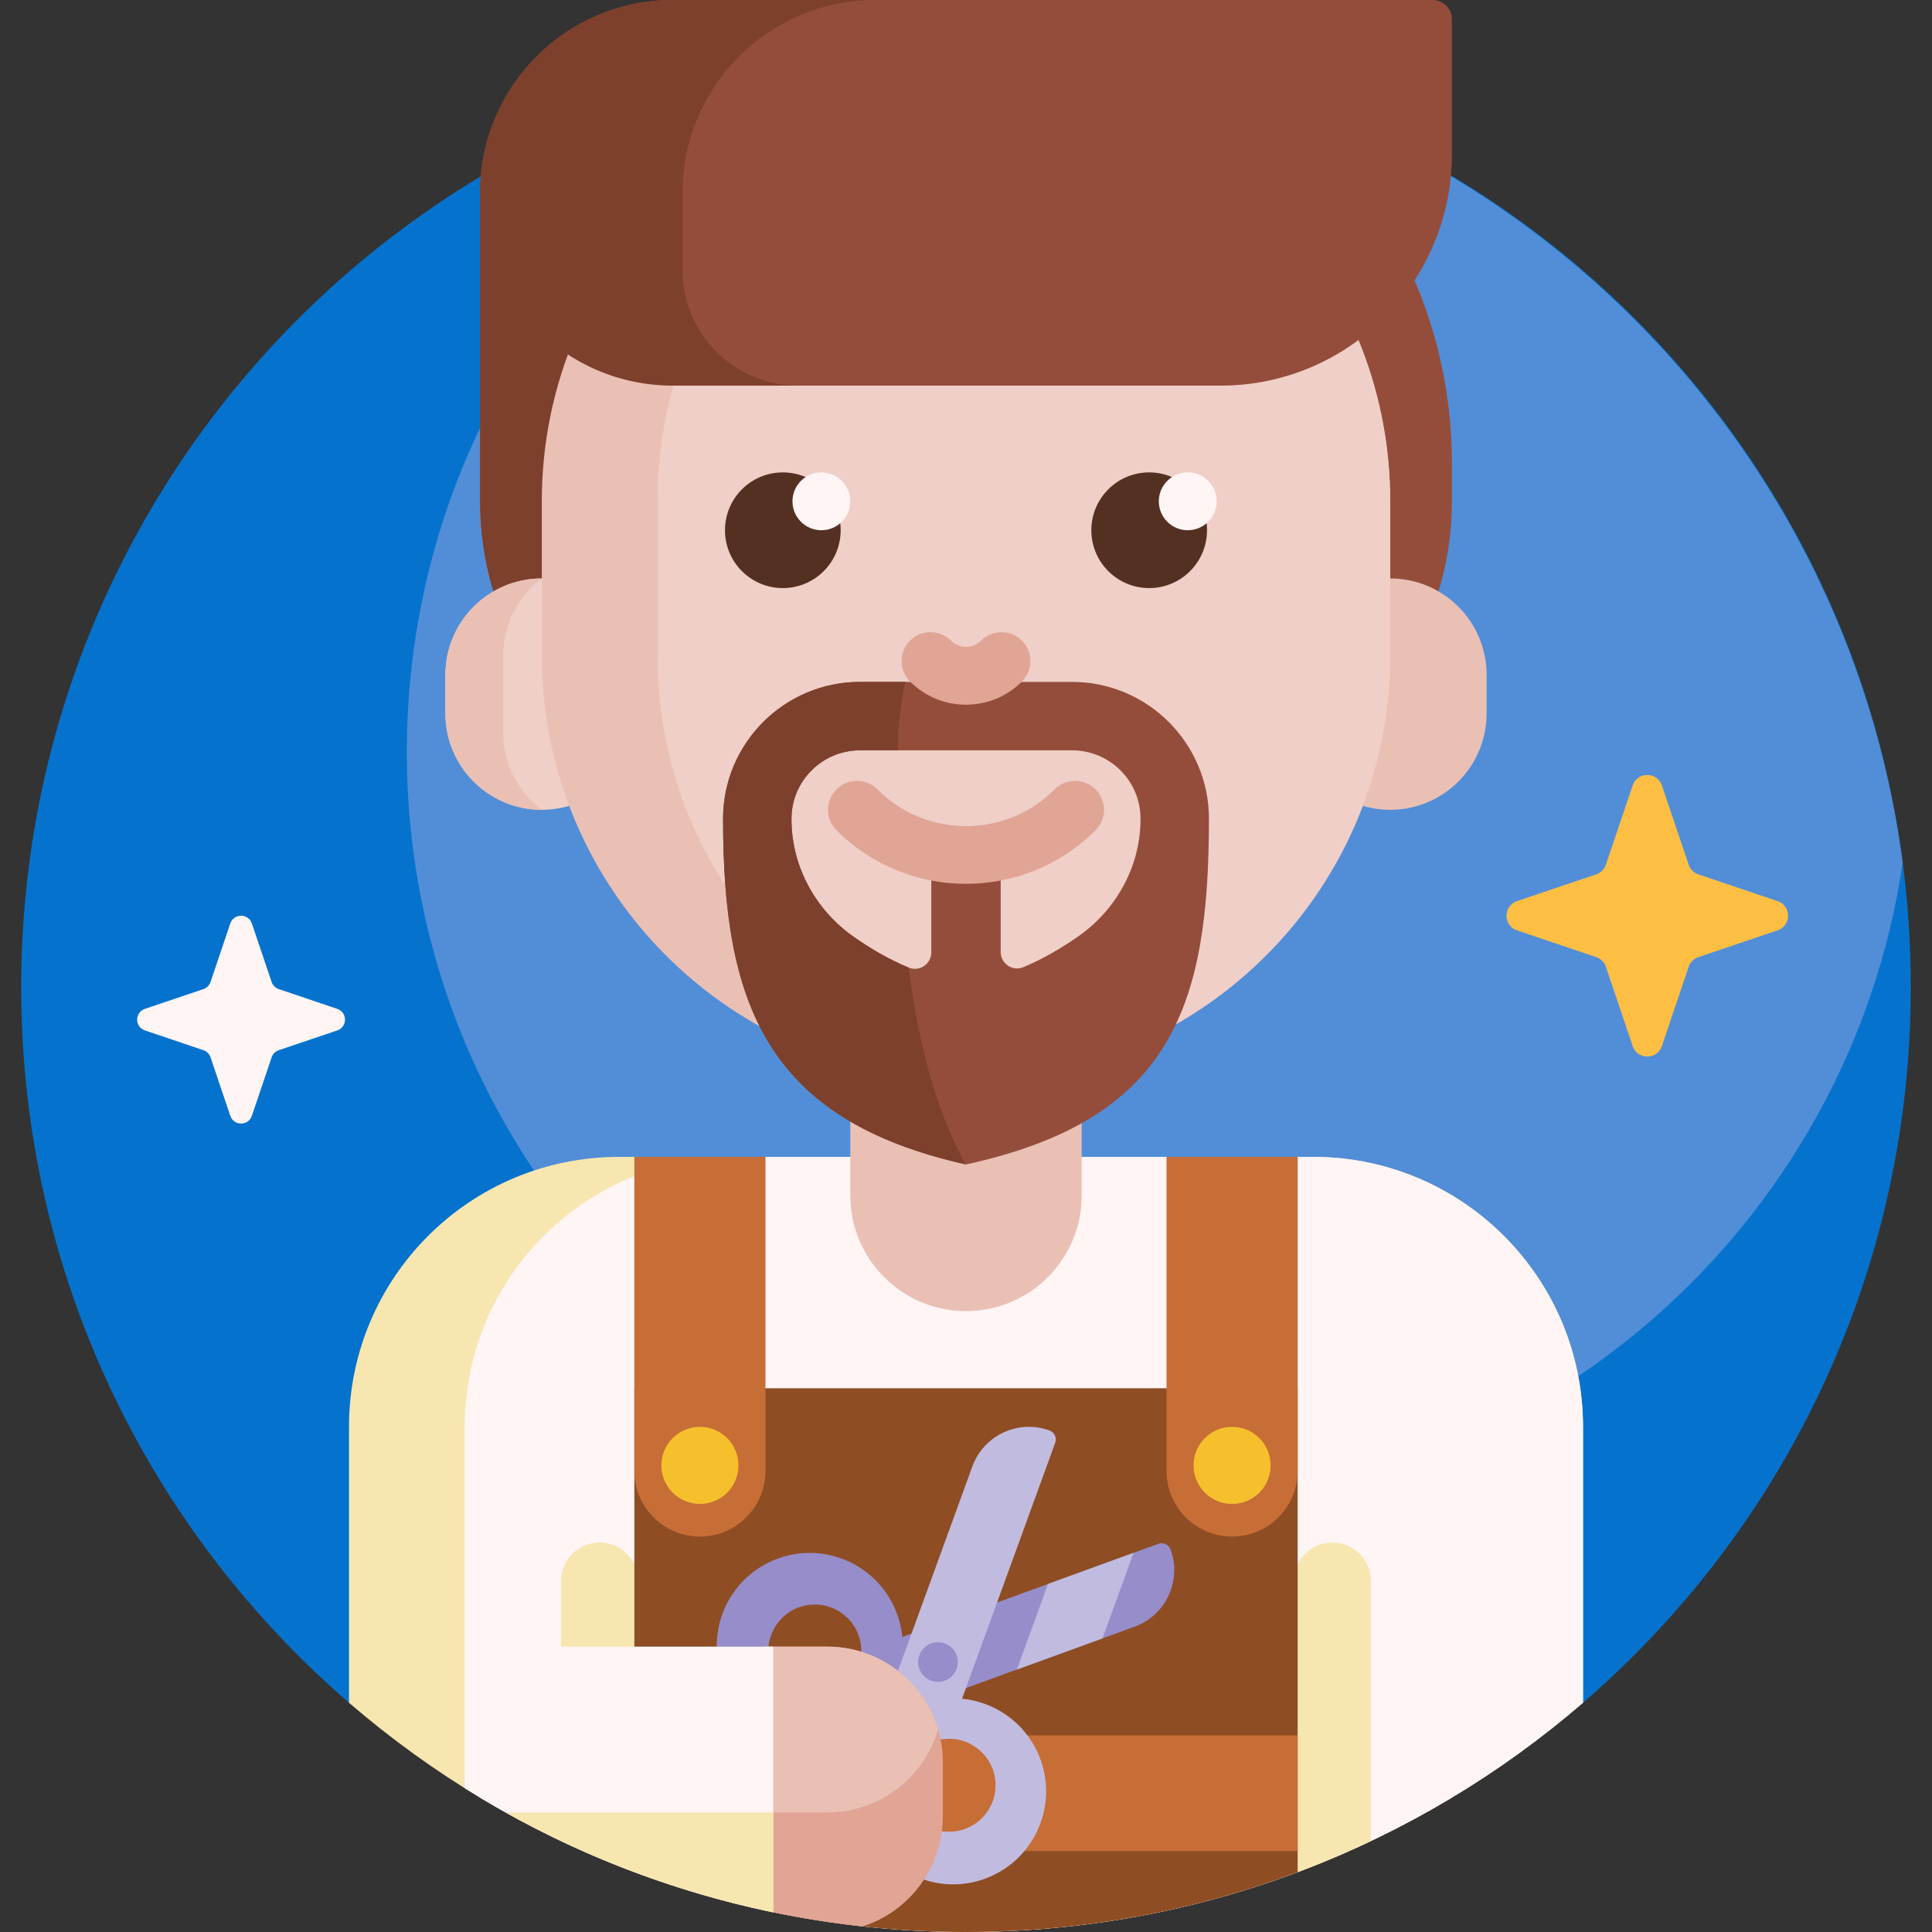 <svg id="Capa_1" enable-background="new 0 0 501 501" height="512" viewBox="0 0 501 501" width="512" xmlns="http://www.w3.org/2000/svg"><rect x="0" y="0" width="501" height="501" fill="#333333" stroke="none"/><g><path d="m5.5 256c0-133.795 107.248-242.541 240.465-244.959 137.417-2.494 249.413 107.298 249.535 244.737.066 74.877-33.458 141.927-86.334 186.91-2.318 1.972-5.589 2.419-8.323 1.082-44.063-21.546-95.459-33.91-150.343-33.91s-106.28 12.364-150.343 33.91c-2.733 1.337-6.003.892-8.32-1.079-52.826-44.939-86.337-111.902-86.337-186.691z" fill="#0573cd"/><path d="m300.5 390c-107.696 0-195-87.305-195-195 0-84.452 53.687-156.365 128.792-183.472 5.358-.35 10.762-.528 16.208-.528 124.376 0 227.105 92.68 242.896 212.745-13.898 94.066-94.967 166.255-192.896 166.255z" fill="#528ed7"/><path d="m423.377 271.251-6.941-20.544c-.399-1.182-1.327-2.11-2.509-2.509l-20.544-6.941c-3.626-1.225-3.626-6.354 0-7.579l20.544-6.941c1.182-.399 2.11-1.327 2.509-2.509l6.941-20.544c1.225-3.626 6.354-3.626 7.579 0l6.941 20.544c.399 1.182 1.327 2.11 2.509 2.509l20.544 6.941c3.626 1.225 3.626 6.354 0 7.579l-20.544 6.941c-1.182.399-2.11 1.327-2.509 2.509l-6.941 20.544c-1.225 3.626-6.354 3.626-7.579 0z" fill="#fdbf43"/><path d="m410.5 370v71.545c-42.926 37.049-98.847 59.455-160 59.455s-117.074-22.406-160-59.455v-71.545c0-38.66 31.34-70 70-70h180c38.66 0 70 31.34 70 70z" fill="#f7e6b0"/><path d="m410.5 370v71.545c-42.926 37.049-98.847 59.455-160 59.455-47.757 0-92.322-13.664-130-37.296v-93.704c0-38.66 31.34-70 70-70h150c38.66 0 70 31.34 70 70z" fill="#fff5f5"/><path d="m355.5 410v67.423c-6.514 3.094-13.186 5.91-20 8.431v-75.854c0-5.523 4.477-10 10-10s10 4.477 10 10zm-200-10c-5.523 0-10 4.477-10 10v61.423c6.514 3.094 13.186 5.91 20 8.431v-69.854c0-5.523-4.477-10-10-10z" fill="#f7e6b0"/><path d="m376.5 120v10c0 44.183-35.817 80-80 80h-92c-44.183 0-80-35.817-80-80v-80c0-27.614 22.386-50 50-50h82c66.274 0 120 53.726 120 120z" fill="#954d3b"/><path d="m250.5 210h-46c-44.183 0-80-35.817-80-80v-80c0-27.614 22.386-50 50-50h46c-27.614 0-50 22.386-50 50v80c0 44.183 35.817 80 80 80z" fill="#7d402d"/><path d="m140.5 210c-13.807 0-25-11.193-25-25v-10c0-13.807 11.193-25 25-25 13.807 0 25 11.193 25 25v10c0 13.807-11.193 25-25 25z" fill="#efcfc8"/><path d="m130.5 170v20c0 8.178 3.927 15.439 9.998 20-13.806-.001-24.998-11.194-24.998-25v-10c0-13.806 11.192-24.999 24.998-25-6.071 4.561-9.998 11.822-9.998 20zm230-20v-20c0-60.751-49.249-110-110-110-60.751 0-110 49.249-110 110v40c0 50.351 33.83 92.8 80 105.859v34.141c0 16.569 13.431 30 30 30 16.569 0 30-13.431 30-30v-34.141c33.586-9.499 60.641-34.551 72.895-66.883 2.252.666 4.637 1.024 7.105 1.024 13.807 0 25-11.193 25-25v-10c0-13.807-11.193-25-25-25z" fill="#eac0b5"/><path d="m360.5 130v40c0 50.792-34.425 93.543-81.216 106.195-9.023 2.44-18.545 2.44-27.568 0-46.791-12.652-81.216-55.403-81.216-106.195v-40c0-55.663 41.345-101.669 95-108.985 53.655 7.316 95 53.322 95 108.985z" fill="#efcfc8"/><path d="m218 137.5c0 8.284-6.716 15-15 15s-15-6.716-15-15 6.716-15 15-15 15 6.716 15 15zm80-15c-8.284 0-15 6.716-15 15s6.716 15 15 15 15-6.716 15-15-6.716-15-15-15z" fill="#533022"/><path d="m220.5 130c0 4.142-3.358 7.5-7.5 7.5s-7.5-3.358-7.5-7.5 3.358-7.5 7.5-7.5 7.5 3.358 7.5 7.5zm87.5-7.5c-4.142 0-7.5 3.358-7.5 7.5s3.358 7.5 7.5 7.5 7.5-3.358 7.5-7.5-3.358-7.5-7.5-7.5z" fill="#fff5f5"/><path d="m164.5 360h172v125.481c-26.758 10.032-55.738 15.519-86 15.519s-59.242-5.487-86-15.519z" fill="#8f4d24"/><path d="m198.5 300v81.455c0 9.389-7.611 17-17 17-9.389 0-17-7.611-17-17v-81.455zm138 81.455v-81.455h-34v81.455c0 9.389 7.611 17 17 17 9.389 0 17-7.611 17-17zm-170 68.545h170v30h-170z" fill="#c76d36"/><path d="m191.5 380c0 5.523-4.477 10-10 10s-10-4.477-10-10 4.477-10 10-10 10 4.477 10 10zm128-10c-5.523 0-10 4.477-10 10s4.477 10 10 10 10-4.477 10-10-4.477-10-10-10z" fill="#f5c02c"/><path d="m303.554 401.82c-.469-1.288-1.893-1.952-3.181-1.483l-66.381 24.161c-.193-1.981-.636-3.97-1.348-5.926-4.556-12.518-18.398-18.973-30.916-14.416-12.518 4.556-18.973 18.398-14.416 30.916 4.556 12.518 18.398 18.973 30.916 14.416l75.997-27.661c8.101-2.949 12.278-11.906 9.329-20.007zm-88.138 37.645c-6.258 2.278-13.177-.949-15.454-7.206-2.278-6.258.949-13.177 7.207-15.454 6.258-2.278 13.177.949 15.454 7.206s-.949 13.176-7.207 15.454z" fill="#968dca"/><path d="m272.156 370.946c-8.101-2.948-17.058 1.228-20.006 9.329l-27.661 75.997c-4.556 12.518 1.898 26.36 14.417 30.916 12.518 4.556 26.36-1.898 30.916-14.416s-1.898-26.36-14.417-30.916c-1.957-.712-3.946-1.155-5.926-1.348l24.161-66.381c.468-1.289-.196-2.713-1.484-3.181zm-14.722 87.876c2.278 6.258-.949 13.177-7.206 15.454-6.258 2.278-13.177-.949-15.454-7.206-2.278-6.258.949-13.177 7.206-15.454 6.257-2.278 13.176.948 15.454 7.206zm14.335-48.074 22.192-8.077-8.077 22.191-22.191 8.077z" fill="#c1bbdf"/><path d="m246.873 434.637c-2.008 2.008-5.264 2.008-7.273 0s-2.008-5.264 0-7.273 5.264-2.008 7.273 0c2.009 2.009 2.009 5.265 0 7.273z" fill="#968dca"/><path d="m244.5 457v14c0 13.349-8.719 24.661-20.772 28.554-7.86-.854-15.609-2.08-23.228-3.66-4.912-1.018-16-7.604-16-9.894v-44c0-8.284 6.716-15 15-15h15c16.569 0 30 13.431 30 30z" fill="#e1a595"/><path d="m184.5 455v-13c0-8.284 6.716-15 15-15h15c13.616 0 25.113 9.071 28.778 21.5-3.665 12.429-15.162 21.5-28.778 21.5h-15c-8.284 0-15-6.716-15-15z" fill="#eac0b5"/><path d="m124.5 427h76v68.894c-27.267-5.654-52.875-15.84-76-29.734z" fill="#fff5f5"/><path d="m131.124 470h69.376v25.894c-24.689-5.12-48.018-13.955-69.376-25.894z" fill="#f7e6b0"/><path d="m269.5 5v35c0 33.137-26.863 60-60 60h-35c-27.614 0-50-22.386-50-50 0-27.614 22.386-50 50-50h90c2.761 0 5 2.239 5 5z" fill="#7d402d"/><path d="m376.5 5v35c0 33.137-26.863 60-60 60h-109.5c-16.569 0-30-13.431-30-30v-20c0-27.614 22.386-50 50-50h144.5c2.761 0 5 2.239 5 5z" fill="#954d3b"/><path d="m278.007 176.827h-55.014c-19.571 0-35.493 15.922-35.493 35.493 0 47.68 11 78.013 63 89.643 53.333-11.63 63-40.963 63-89.643 0-19.571-15.922-35.493-35.493-35.493zm17.742 36.156c-.177 12.047-6.486 23.188-16.406 30.027-3.922 2.704-8.756 5.632-13.995 7.804-2.784 1.154-5.848-.924-5.848-3.938v-21.72c0-4.794-3.617-8.979-8.401-9.289-5.242-.339-9.599 3.812-9.599 8.981v22.127c0 3.007-3.047 5.079-5.832 3.946-5.375-2.186-10.273-5.174-14.21-7.927-9.802-6.855-15.996-17.926-16.205-29.886-.005-.259-.007-.518-.007-.778 0-9.765 7.982-17.755 17.746-17.755h55.014c9.771 0 17.733 7.904 17.746 17.675.002.244 0 .488-.003.733z" fill="#954d3b"/><path d="m250.376 301.936c-51.894-11.651-62.876-41.973-62.876-89.615 0-19.571 15.922-35.493 35.493-35.493h11.79c-1.229 5.572-1.935 11.538-2.021 17.746h-9.77c-9.761 0-17.725 7.888-17.746 17.649-.001.295.002.59.007.884.209 11.96 6.403 23.03 16.205 29.886 3.927 2.746 8.812 5.726 14.172 7.911 2.578 20.035 7.151 37.07 14.746 51.032z" fill="#7d402d"/><path d="m236 176.731c-2.929-2.93-2.929-7.678 0-10.607 2.929-2.928 7.678-2.928 10.606 0 1.042 1.042 2.424 1.616 3.893 1.616s2.851-.574 3.893-1.616c2.929-2.928 7.678-2.928 10.606 0 2.929 2.93 2.929 7.678 0 10.607-3.875 3.875-9.024 6.009-14.5 6.009s-10.623-2.134-14.498-6.009zm48.088 27.966c-2.93-2.929-7.678-2.929-10.607 0-6.145 6.145-14.306 9.529-22.98 9.529s-16.836-3.384-22.981-9.529c-2.929-2.929-7.678-2.929-10.606 0-2.929 2.929-2.929 7.678 0 10.606 9.26 9.26 21.424 13.89 33.587 13.89 12.164 0 24.327-4.63 33.588-13.89 2.928-2.928 2.928-7.678-.001-10.606z" fill="#e1a595"/><path d="m59.719 289.346-5.123-15.164c-.295-.872-.98-1.557-1.852-1.852l-15.164-5.123c-2.677-.904-2.677-4.69 0-5.594l15.164-5.123c.872-.295 1.557-.98 1.852-1.852l5.123-15.164c.904-2.677 4.69-2.677 5.594 0l5.123 15.164c.295.872.98 1.557 1.852 1.852l15.164 5.123c2.677.904 2.677 4.69 0 5.594l-15.164 5.123c-.872.295-1.557.98-1.852 1.852l-5.123 15.164c-.904 2.677-4.69 2.677-5.594 0z" fill="#fff5f5"/></g></svg>